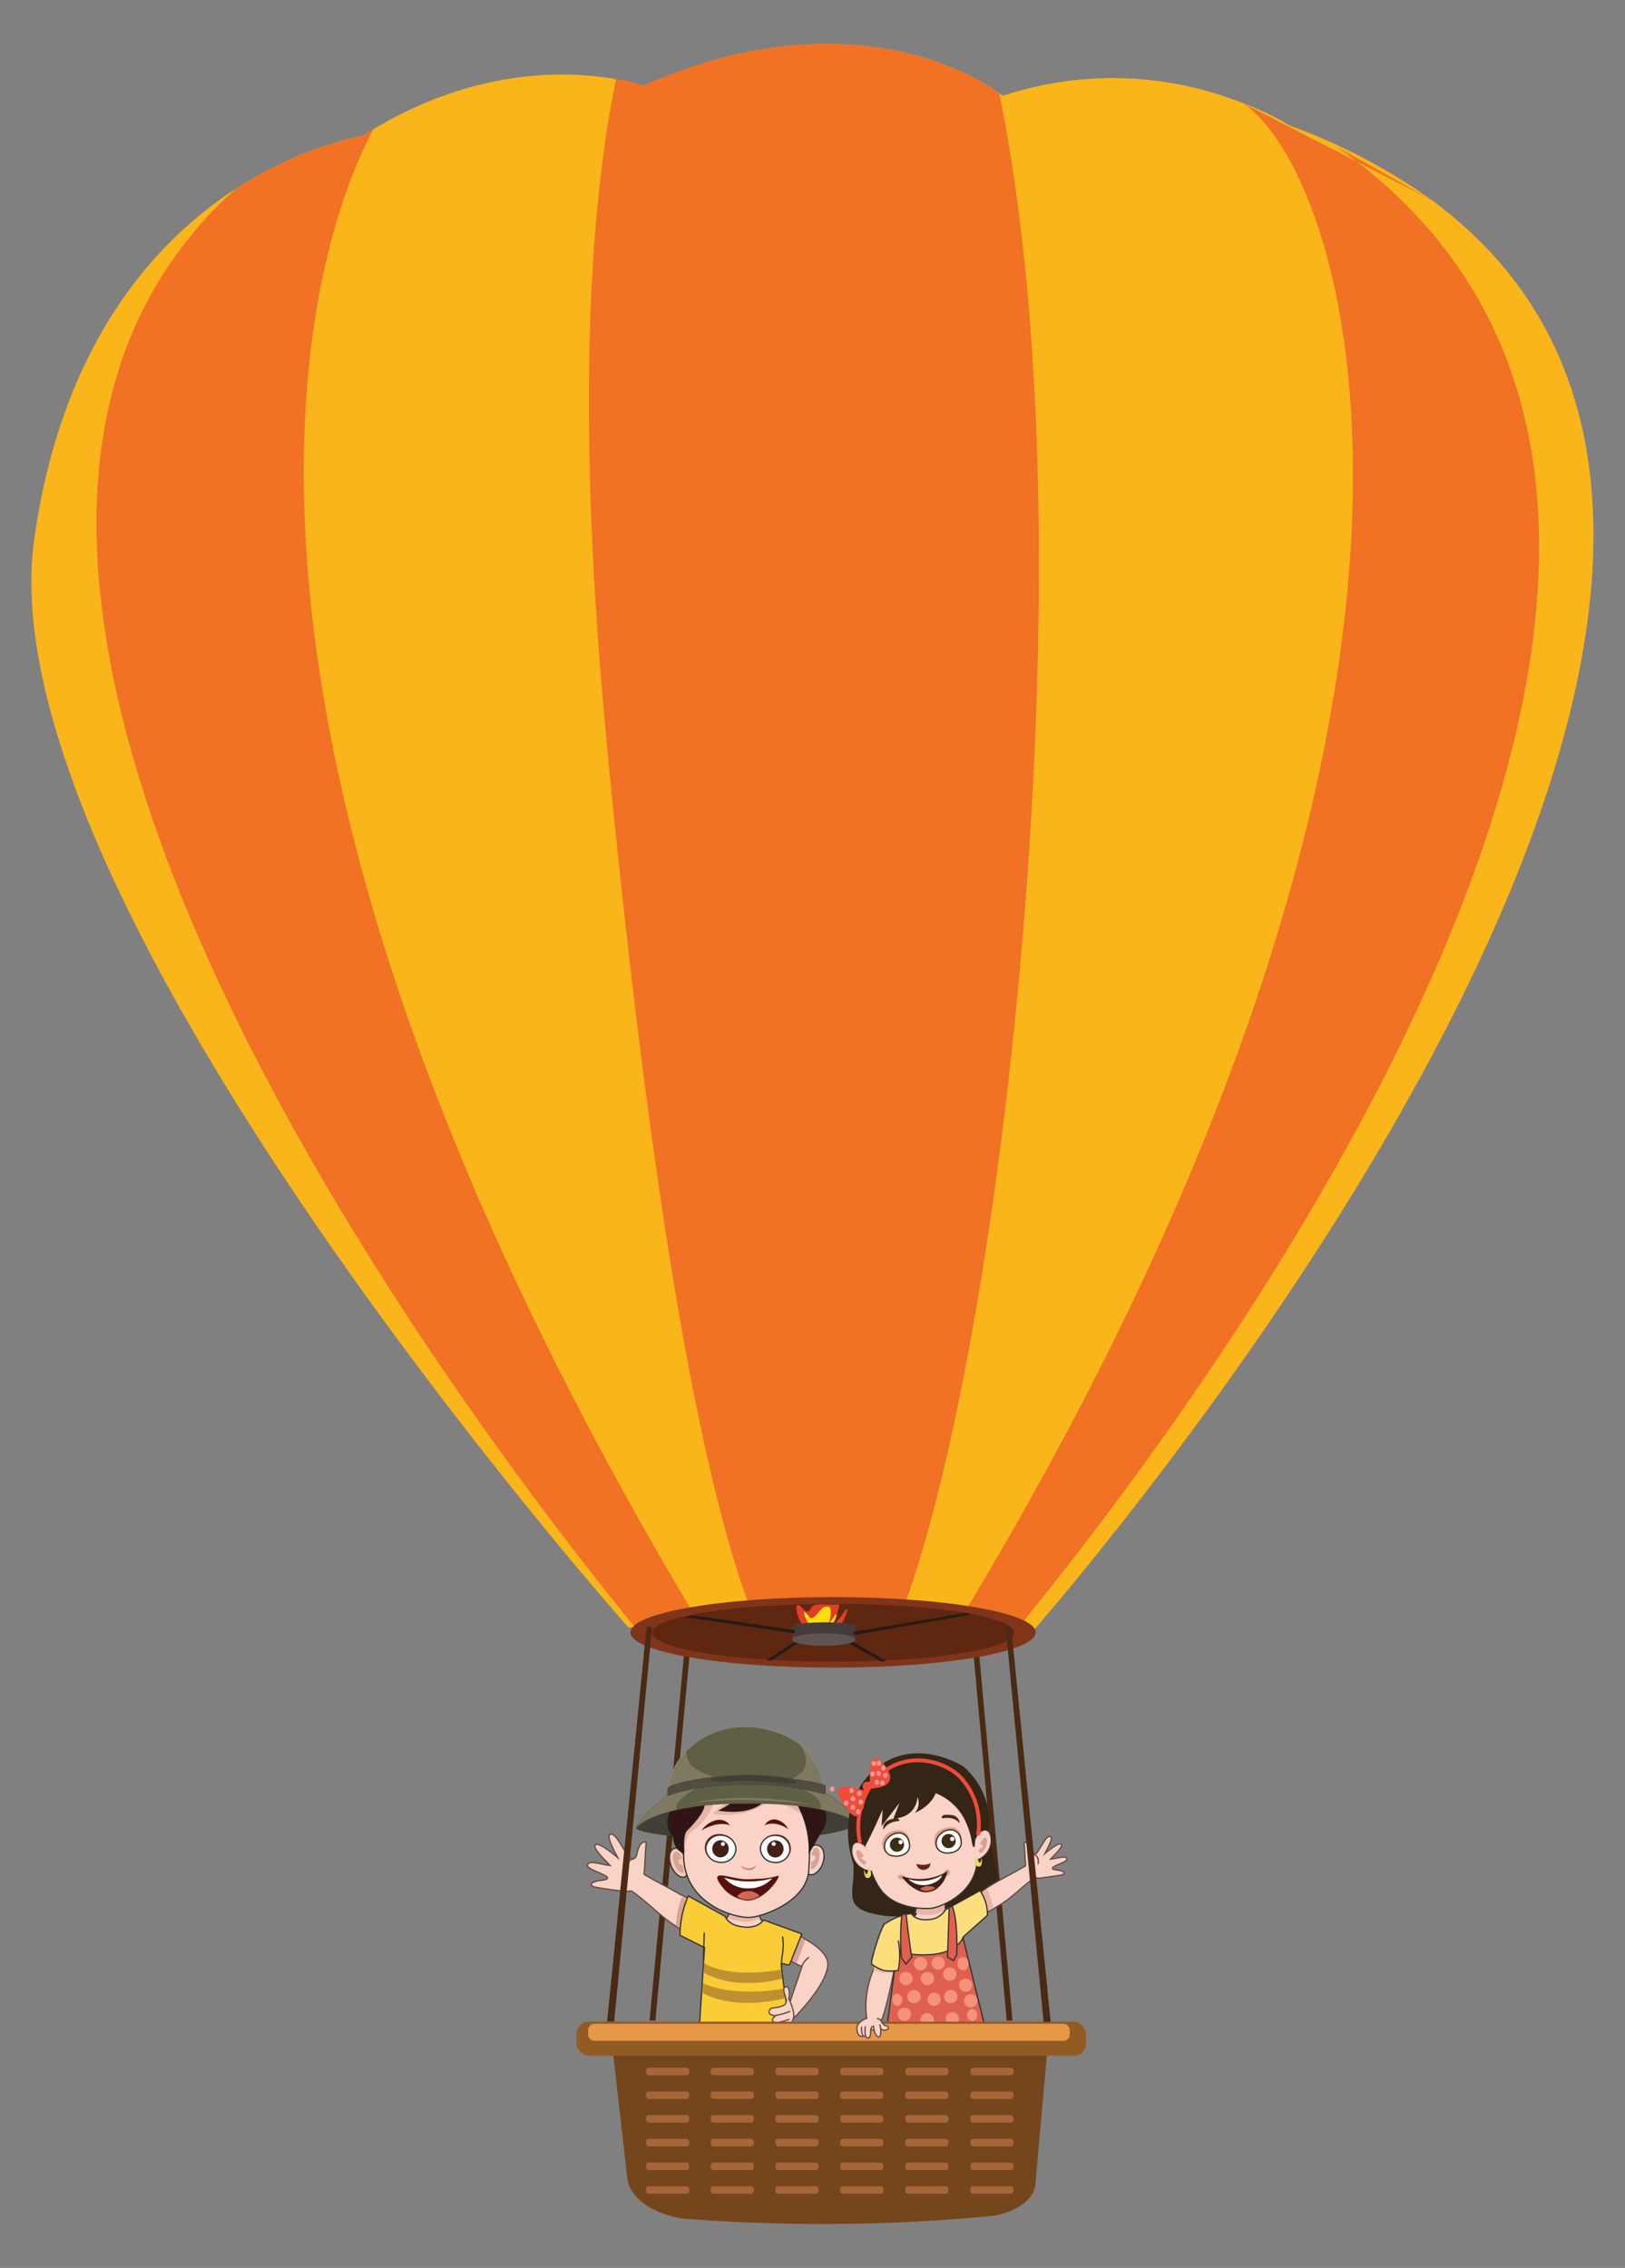 <svg xmlns="http://www.w3.org/2000/svg" viewBox="0 0 320.01 446.59"><rect x="0" y="0" width="320.01" height="446.59" fill="#808080" stroke="none"/><defs><style>.cls-1{isolation:isolate;}.cls-2{fill:#4a2a15;}.cls-3{fill:#342516;}.cls-25,.cls-4,.cls-45,.cls-7{fill:#fad2c6;}.cls-31,.cls-4{stroke:#5f4a43;}.cls-10,.cls-16,.cls-23,.cls-25,.cls-26,.cls-27,.cls-30,.cls-31,.cls-4,.cls-42,.cls-49,.cls-7,.cls-8{stroke-miterlimit:10;}.cls-10,.cls-16,.cls-23,.cls-26,.cls-27,.cls-30,.cls-31,.cls-4,.cls-42,.cls-7,.cls-8{stroke-width:0.25px;}.cls-5{fill:#e7b4a7;}.cls-6{fill:#d6a398;}.cls-10,.cls-23,.cls-25,.cls-26,.cls-27,.cls-30,.cls-7,.cls-8{stroke:#323232;}.cls-8{fill:#fac7b3;}.cls-9{fill:#424036;}.cls-10{fill:#f6fbfd;}.cls-11{fill:#602220;}.cls-12{fill:#451f16;}.cls-13,.cls-42{fill:#fff;}.cls-14{fill:#561211;}.cls-15{fill:#d26653;}.cls-16{fill:#311415;stroke:#211e1f;}.cls-17{fill:#90856e;}.cls-18{fill:#605e44;}.cls-19,.cls-22{fill:#9e9580;opacity:0.5;}.cls-19,.cls-21{mix-blend-mode:multiply;}.cls-20,.cls-21{fill:#676254;}.cls-21{opacity:0.4;}.cls-22{mix-blend-mode:screen;}.cls-23{fill:#facc35;}.cls-24{fill:#be9030;}.cls-25,.cls-49{stroke-width:0.75px;}.cls-26{fill:#fcde7d;}.cls-27{fill:#e0604f;}.cls-28{fill:#f5927d;}.cls-29{fill:#c28974;}.cls-30,.cls-31,.cls-49{fill:none;}.cls-32{fill:#fab51b;}.cls-33{fill:#f17125;}.cls-34{fill:#80351b;}.cls-35{fill:#75451c;}.cls-36{fill:#a66638;}.cls-37{fill:#925b24;}.cls-38{fill:#e69847;}.cls-39{fill:#5f2710;}.cls-40{fill:#3d2d16;}.cls-41{fill:#dc9e8f;}.cls-42{stroke:#3d2d16;}.cls-43{fill:#fff7f4;}.cls-44{fill:#411e16;}.cls-46{fill:#632323;}.cls-47{fill:#323232;}.cls-48{fill:#e8d860;}.cls-49{stroke:#ef4b3b;}.cls-50{fill:#ef4b3b;}.cls-51{fill:#f49990;}.cls-52{fill:#e13e26;}.cls-53{fill:#fddf0e;}.cls-54{fill:#281b17;}.cls-55{fill:#473a3a;}.cls-56{fill:#5e5454;}</style></defs><g class="cls-1"><g id="Layer_1" data-name="Layer 1"><polygon class="cls-2" points="191.73 325.87 198.25 397.89 199.39 397.88 192.84 325.87 191.73 325.87"/><polygon class="cls-2" points="135.81 325.8 129.06 397.89 127.92 397.88 134.7 325.8 135.81 325.8"/><path class="cls-3" d="M169.67,354.82c-.1.41-3.83,4.46-2.06,10.18s-2.32,9.84,3.4,11.59a19.46,19.46,0,0,0,10.81.05h2.6s8.42-.12,11-3.72-.41-6.15-.72-13.53-15.85-17.69-25.88-4.81Z"/><path class="cls-4" d="M176.41,385.81l-.06.43c-.09.63-.22,1.39-.38,2.21-.7,3.66-1.9,8.62-2.41,9.34-.66.92-2.76.42-2.76.42A17.9,17.9,0,0,1,172,387.92a6.89,6.89,0,0,0,.38-2.36c.09-.54.15-.85.15-.85S176.82,382.61,176.41,385.81Z"/><path class="cls-5" d="M176.35,386.24c-.09.63-.35,1.39-.5,2.22h0a13,13,0,0,1-1.65,0,12.49,12.49,0,0,1-2.17-.45c.14-1,.17-1.86.27-2.42a10,10,0,0,1,1.64,0,5.24,5.24,0,0,1,1.58.27A3.6,3.6,0,0,1,176.35,386.24Z"/><path class="cls-4" d="M156.09,397.64l-.63-3.13,2.47-7.24-1.11-.55-2.93-1.44,1.75-4.67a9.2,9.2,0,0,1,3,1.29c2.24,1.29,4.45,3,4.38,5C162.84,391,156.09,397.64,156.09,397.64Z"/><path class="cls-6" d="M158.55,382a31.22,31.22,0,0,1-1.73,4.58l-2.93-1.45,1.75-4.66A13,13,0,0,1,158.55,382Z"/><path class="cls-7" d="M150.8,379.06s-1.3,1.27-1.5,1.14-7.22-1.22-6.3-2.29l.22-.29a1.94,1.94,0,0,0,.24-1.85s6.63-1.27,6.16,0a2.4,2.4,0,0,0,.08,1.92,2,2,0,0,0,.17.3Z"/><path class="cls-5" d="M149.61,377.72a5.43,5.43,0,0,1-2.93.65,8.57,8.57,0,0,1-3.37-.75,1.92,1.92,0,0,0,.25-1.85s6.43-1.23,5.95,0A2.42,2.42,0,0,0,149.61,377.72Z"/><path class="cls-8" d="M132.09,367.23c.57,1.65,1.84,2.62,2.65,2.41s.75-1.6.34-3.19-1.38-2.72-2.19-2.5C131.79,364.25,131.57,365.68,132.09,367.23Z"/><path class="cls-9" d="M145.33,351.18a37.11,37.11,0,0,0-9.67,1.11,9.38,9.38,0,0,0-2.48,1.16c-1.68,1-7.47,5.22-7.92,6.59,0,.07,0-.06,0,0,.54.86,7.78,1.76,15.12,2.24,2.59.17,5.71-1.13,8.77-.9,2.09.16,4.09.26,5.92.31,8.64.2,13.84-2.15,13.94-2.58.15-.66-4.8-2.78-8-4.8s-8.34-2.61-14.06-3.05C146.4,351.22,145.87,351.19,145.33,351.18Z"/><path class="cls-7" d="M162.14,366.54c-.41,1.69-1.69,2.77-2.6,2.62s-1-1.54-.77-3.17,1.19-2.82,2.1-2.67C162.11,363.54,162.53,365,162.14,366.54Z"/><path class="cls-7" d="M159.27,368.27c-.37,6.23-9.22,9.24-11.69,9.3-3.6.08-13.36-3.15-12.94-12.88,0-.1,0-.21,0-.31h0c.13-4.63-1.56-8.85-1.11-10.64,1.54-6.21,2.66-3.79,10-4.49,6.87-.65,9.8-.67,14,2.86.37.31,1.61.67,1.63,1.78,0,1.9.08,3.33.12,4.47A73.15,73.15,0,0,1,159.27,368.27Z"/><path class="cls-5" d="M159.32,358.36a16,16,0,0,0-7.79-3.65,14.76,14.76,0,0,1-11.31,2.42,18.45,18.45,0,0,0,3-2.55,5.74,5.74,0,0,1-2.69.68,13.71,13.71,0,0,1-3.38,4.72,6.44,6.44,0,0,0-1.5,1.3,4.05,4.05,0,0,0-.46,1c-.14.42-.26.83-.36,1.26-.06.25-.08.56-.14.85.13-4.63-1.56-8.85-1.11-10.64,1.54-6.21,2.66-3.79,10-4.49,6.87-.65,9.8-.67,14,2.86.37.31,1.61.67,1.63,1.78C159.23,355.79,159.28,357.22,159.32,358.36Z"/><path class="cls-10" d="M139,364a2.87,2.87,0,0,0,2.93,2.72,2.77,2.77,0,0,0,3-2.61,2.87,2.87,0,0,0-2.94-2.72A2.76,2.76,0,0,0,139,364Z"/><path class="cls-11" d="M140.21,366.22a2.71,2.71,0,0,1-1.14-2.21,2.64,2.64,0,0,1,2.78-2.56,3.35,3.35,0,0,1,2.63,1.36,3.24,3.24,0,0,0-3.27-1.63,2.66,2.66,0,0,0-2.39,2.33A2.76,2.76,0,0,0,140.21,366.22Z"/><path class="cls-12" d="M140.33,363.6a1.7,1.7,0,0,0,1.11,2.09,1.64,1.64,0,0,0,2-1.17,1.67,1.67,0,0,0-1.11-2.08A1.62,1.62,0,0,0,140.33,363.6Z"/><path class="cls-13" d="M142,363a.41.41,0,0,0,.28.51.42.42,0,0,0,.23-.8A.41.41,0,0,0,142,363Z"/><path class="cls-14" d="M142.75,372.19a7.53,7.53,0,0,0,4.37,2.08c3.68,0,6.84-5.06,6.11-4.91a15,15,0,0,1-4.12.61,23.52,23.52,0,0,1-2.39.08C143.47,369.91,138.81,367.51,142.75,372.19Z"/><path class="cls-15" d="M147.16,374.08a3.77,3.77,0,0,1-2-.62,2.46,2.46,0,0,1,1.58-1,3.07,3.07,0,0,1,2.84.83A3.77,3.77,0,0,1,147.16,374.08Z"/><path class="cls-13" d="M142.6,369.72a16.38,16.38,0,0,0,9.5.13,6.2,6.2,0,0,1-4.68,2A6,6,0,0,1,142.6,369.72Z"/><path class="cls-14" d="M143.79,359.46l-.28-.3a2.48,2.48,0,0,0-2.25-.78,4.76,4.76,0,0,0-3,1.93c-.1.15-.18.21,0,.1C139.29,359.67,142,358.68,143.79,359.46Z"/><path class="cls-14" d="M150.52,359.46l.25-.31a2.11,2.11,0,0,1,1.93-.87,3.51,3.51,0,0,1,2.45,1.77c.08.15.14.2,0,.1C154.31,359.47,152.1,358.61,150.52,359.46Z"/><path class="cls-16" d="M152.35,350.85s-.29,7-10.53,5.63c0,0,10.51-5.52-.4-5,0,0,2.49,3.06-4.71,2.7,0,0,5.19-.54-1.46,6.21,0,0-.87.46-.61,4.25,0,.25-1.88-.31-2-3,0,0-2.59-2.48.13-6.05,0,0-2.57-5.25,2-6,0,0,.37-4,4.3-4.23,0,0,4-5.77,8.86-1.48,0,0,3.94-3.18,7.45,1.7,0,0,4.54.18,4,3.9,0,0,4.5,2.33,1.85,5.5,0,0,3,2.48.26,6l-2.1,3.7v-.43a19.47,19.47,0,0,0-2.05-8.47l-.13-.26S157,352.91,152.35,350.85Z"/><path class="cls-17" d="M162.28,353c-3.74-2.07-9.17-2.42-15.75-2.6a40.63,40.63,0,0,0-12.42,1.77,10.86,10.86,0,0,0-2.7,1.44c-1.73,1.18-5.72,4.81-6.15,6.41.43-1.05,5.72-5.31,24.14-5,12,.22,17.69,2.45,19.61,4.05C168.57,358,165.66,354.89,162.28,353Z"/><path class="cls-18" d="M169,359.18a0,0,0,0,1-.05,0c-1.07-.88-5.62-3.78-19.57-4-1.62,0-3.21,0-4.71,0-14.57.4-19,4-19.37,4.92a.08.08,0,0,1-.09,0,.1.1,0,0,1,0-.1c.47-1.69,4.58-5.36,6.19-6.45a10.52,10.52,0,0,1,2.72-1.45,41.39,41.39,0,0,1,10.67-1.78h1.77c6.38.17,12,.49,15.79,2.61,3.37,1.87,6.3,4.92,6.76,6.13a.1.1,0,0,1,0,.09Z"/><path class="cls-19" d="M133.41,355.1a11.88,11.88,0,0,1,4.85-3.47,21.82,21.82,0,0,1,2.16-.83,39.34,39.34,0,0,0-6.31,1.39,10.86,10.86,0,0,0-2.7,1.44c-1.73,1.18-5.72,4.81-6.15,6.41.26-.63,2.31-2.45,8-3.71A1.34,1.34,0,0,1,133.41,355.1Z"/><path class="cls-19" d="M155.47,351.24a26,26,0,0,1,4.14,1.87c1,.57,2.18,1.5,2,2.9a1,1,0,0,1,0,.24c4,.84,6.31,1.95,7.4,2.86-.44-1.16-3.35-4.22-6.73-6.09a22.11,22.11,0,0,0-8.47-2.21A13.48,13.48,0,0,1,155.47,351.24Z"/><path class="cls-17" d="M131.73,352.74s-.58-6.07,6.51-10.42c7.69-4.69,16.26-1.13,18.78.75a14.23,14.23,0,0,1,5.26,9.27s-10-1.83-14.67-1.79S134.5,351.32,131.73,352.74Z"/><path class="cls-18" d="M146.52,350.49l1.09,0c4.41,0,13.55,1.58,14.59,1.77a14.15,14.15,0,0,0-5.22-9.11,19.08,19.08,0,0,0-10.8-3.05,15.85,15.85,0,0,0-7.9,2.31c-6.45,3.94-6.51,9.38-6.49,10.23C134.58,351.27,142.1,350.61,146.52,350.49Z"/><path class="cls-19" d="M158.14,348.66a5.74,5.74,0,0,1-3.77,2c-.47.09-.94.17-1.41.23,4.51.52,9.32,1.41,9.32,1.41a14.36,14.36,0,0,0-4.7-8.82C158.61,345,159.26,347.05,158.14,348.66Z"/><path class="cls-19" d="M141.81,350.12a12.08,12.08,0,0,1-5.06-2,3.68,3.68,0,0,1-1.57-3.38,10.82,10.82,0,0,0-3.45,8c2.27-1.16,8.32-1.86,13-2.1C143.76,350.5,142.78,350.33,141.81,350.12Z"/><path class="cls-20" d="M147.55,349.6c3.8-.05,13.88,1.38,14.88,2.09a6.38,6.38,0,0,1,0,1.5c-.12.24-4.84-1.71-13.94-1.81-12-.12-16.58,2.15-16.89,2.21s-.13-1.38,0-1.6S136.52,349.77,147.55,349.6Z"/><path class="cls-9" d="M162.41,353.29a6.72,6.72,0,0,1-1-.21,52.57,52.57,0,0,0-12.89-1.62c-1.1,0-2.18,0-3.22,0-3.87.1-9.35.55-13.42,2.09l-.24.09h0a.18.18,0,0,1-.16-.11,2.94,2.94,0,0,1,.14-1.61c.14-.21,4.78-2.25,16-2.42,3.72-.06,13.9,1.37,14.92,2.09l0,0v0a5.57,5.57,0,0,1,0,1.54A.12.12,0,0,1,162.41,353.29Z"/><path class="cls-21" d="M162.43,351.69c-.56-.4-4.05-1-7.65-1.5a3.44,3.44,0,0,0,.38.11c3.48.88,1,1.15-1.72.82a52.91,52.91,0,0,0-9.63-.33c-4.13.2-5.41-.61-2.09-.86a5.86,5.86,0,0,0,.66-.09c-7.35.58-10.6,2-10.72,2.15s-.33,1.66,0,1.6,4.91-2.33,16.89-2.21c9.1.1,13.82,2.05,13.94,1.81A6.38,6.38,0,0,0,162.43,351.69Z"/><path class="cls-22" d="M135.18,355.35s7.57-2,24.81,0C160,355.33,146.45,352.34,135.18,355.35Z"/><path class="cls-10" d="M155.58,364.44a2.84,2.84,0,0,1-3.26,2.28,2.75,2.75,0,0,1-2.55-3,2.86,2.86,0,0,1,3.27-2.29A2.76,2.76,0,0,1,155.58,364.44Z"/><path class="cls-11" d="M154,366.45a2.72,2.72,0,0,0,1.44-2,2.64,2.64,0,0,0-2.38-2.91,3.29,3.29,0,0,0-2.79,1,3.23,3.23,0,0,1,3.45-1.17,2.64,2.64,0,0,1,2,2.64A2.75,2.75,0,0,1,154,366.45Z"/><path class="cls-12" d="M154.29,363.84a1.68,1.68,0,0,1-1.38,1.91,1.62,1.62,0,0,1-1.83-1.43,1.68,1.68,0,0,1,1.38-1.91A1.63,1.63,0,0,1,154.29,363.84Z"/><path class="cls-13" d="M152.76,363.06a.4.4,0,1,1-.46-.36A.41.41,0,0,1,152.76,363.06Z"/><path class="cls-4" d="M140.33,377.84l-2.42,3.56a16.09,16.09,0,0,1-4.65-2c-3.22-2-5.74-4.9-9-7.1-.51-.34-1-.67-1.57-1s2-3.47,2.43-3.21c.57.36,1.14.7,1.71,1,2.48,1.45,5,2.72,7.14,3.95a24.93,24.93,0,0,1,5.74,4l.06.06C140,377.38,140.15,377.61,140.33,377.84Z"/><path class="cls-4" d="M126.8,369.12c.16-.78.21-3.24.44-6.18,0-.46-.95-.13-1.24.44-.62,1.22-.43,1.69-.8,2.29s-.89.39-1.39,0c-1.82-2.79-2.57-4.59-3.57-4.48-.81.22.19,2.31,1.42,4.62-2.18-1.82-4.08-3.1-4.46-2.47s1.39,2.37,2.94,4c-2.15-.26-4.31-1.14-4.44,0-.1.83,4.33,1.89,3.9,2.56-.15.23-.58.29-1.25.39a3.94,3.94,0,0,0-1.78.52c-.34.33,0,.68.69.81,1.12.21,3.66.61,4.94.71a3.88,3.88,0,0,0,2,0"/><path class="cls-4" d="M124.85,366c-.12,0-1.83.35-1.32,2.67"/><path class="cls-6" d="M140.33,378.29l-2.42,3.56c-1.76-.46-3.38-1.78-4.76-2.65a15.12,15.12,0,0,1,1.16-5.63,22.25,22.25,0,0,1,5.37,4,.92.92,0,0,1-.32.18l.38-.12C140,377.82,140.15,378.05,140.33,378.29Z"/><path class="cls-23" d="M135.54,373.34h0a19.31,19.31,0,0,0-1.63,7.75h0l4.83,2.42-1,15.45a13.31,13.31,0,0,0,10.41,2.36c6.07-1.2,7.36-2.36,7.36-2.36s-1.55-10.21-1.65-12.06c0-.69,1.6.55,1.75-.32l2.29-5.76-7.4-2.7a.2.2,0,0,0-.24.08c-.29.39-1.34,1.53-3.88,1.25-3.07-.33-3.54-2.07-3.54-2.07Z"/><path class="cls-24" d="M138.67,386.57s4.14,3.12,15.14,1.3l.22,1.74s-8.7,2.63-15.5-1.17Z"/><path class="cls-24" d="M138.4,390.48s5.07,2.93,16.07,1.11l.26,1.86s-9.66,2.74-16.46-1.06Z"/><path class="cls-4" d="M154.72,392.78c0-.31,1.29,1.7,1.58,3.67a2.6,2.6,0,0,1-3.13,2.9c-1.49-.24-.27-1,0-1.07,0,0,0,0,0,0-.29,0-2-.11-.4-1.36,0,0,0,0,0,0-.36,0-2-.23-1-1.38a1,1,0,0,1,.41-.14C155.64,395,154.74,394.16,154.72,392.78Z"/><path class="cls-25" d="M180.62,379.06c-.19.13-1.44-1.09-1.44-1.09l.89-1a2.81,2.81,0,0,0,.16-.27,2.37,2.37,0,0,0,.08-1.87c-.45-1.22,5.93,0,5.93,0a1.73,1.73,0,0,0,0,1.29,2.37,2.37,0,0,0,.46.77C187.56,377.89,180.81,378.94,180.62,379.06Z"/><path class="cls-5" d="M186.12,376c-.13,0-.08.11-.18.19a6.35,6.35,0,0,1-4,.87,5.09,5.09,0,0,1-1.65-.39,2.37,2.37,0,0,0,.08-1.87c-.46-1.22,5.8-.13,5.8-.13A1.74,1.74,0,0,0,186.12,376Z"/><path class="cls-4" d="M205,369c-3.24,1.79-5.34,4.58-8.41,6.28a17.14,17.14,0,0,1-3.25,1.76l-1.23-3.26a10.12,10.12,0,0,1,2.47-2.17c2.32-1.54,5.54-3,8.64-4.95C203.54,366.47,205.33,368.83,205,369Z"/><path class="cls-4" d="M202,367.41c-.12-.56-.15-2.36-.32-4.5,0-.34.69-.1.9.32.45.89.32,1.23.59,1.67s.64.28,1,0c1.33-2,1.87-3.35,2.6-3.27s-.13,1.69-1,3.37c1.59-1.33,3-2.26,3.25-1.8s-1,1.72-2.14,2.9c1.57-.19,3.14-.83,3.24,0,.07.6-3.17,1.38-2.85,1.86.11.17.42.21.91.29a2.94,2.94,0,0,1,1.3.38c.25.24,0,.49-.5.59-.82.15-2.67.44-3.6.52a2.75,2.75,0,0,1-1.48,0"/><path class="cls-4" d="M203.42,365.13c.09,0,1.34.25,1,1.95"/><path class="cls-5" d="M195.64,375.65a6.13,6.13,0,0,1-1.94,1l-1.77-2.6a10,10,0,0,1,2.48-2.16A35.2,35.2,0,0,1,195.64,375.65Z"/><path class="cls-26" d="M193,372.29h0a8.29,8.29,0,0,1,1.45,4.38l0,.49-4.8,4.29,1.24,14.47a8.13,8.13,0,0,1-7.29,4.12,11.8,11.8,0,0,1-8.49-3.13s1.26-11,1.35-12.56v-.08a5,5,0,0,0-2.44-4.5h0c-.41-.24-.09-.83.36-1l.24-.16a11.43,11.43,0,0,1,4.84-1.8h0s.77,1.47,3.39,1.19a4,4,0,0,0,3.34-1.95Z"/><path class="cls-27" d="M176.65,384.26c-.09.17,10.27,2.56,13-2.66l4.13,16.76s-9.33,7.61-19-.09Z"/><path class="cls-27" d="M178.42,376.85s.76,6.55,1.14,8.52l-1.14,1.42-.91-1.29a47.29,47.29,0,0,1,.09-8.43Z"/><path class="cls-27" d="M186.92,375.65s-.21,6.78-.33,9.73l1.17.7.64-1.14s.36-6.3-.87-9.63Z"/><path class="cls-26" d="M174.4,378.76c-.63-.31-3.15,7.88-2.73,8A7.23,7.23,0,0,0,174,388a8.08,8.08,0,0,0,2.88,0,14.83,14.83,0,0,0,0-5.88"/><circle class="cls-28" cx="187.23" cy="393.16" r="1.31"/><circle class="cls-28" cx="187.04" cy="388.73" r="1.31"/><circle class="cls-28" cx="190.16" cy="390.92" r="1.31"/><circle class="cls-28" cx="178.42" cy="389.61" r="1.31"/><circle class="cls-28" cx="187.54" cy="397.52" r="1.31"/><circle class="cls-28" cx="182.6" cy="397.74" r="1.31"/><circle class="cls-28" cx="178.1" cy="396.65" r="1.31"/><circle class="cls-28" cx="191.16" cy="393.99" r="1.31"/><circle class="cls-28" cx="180" cy="393.16" r="1.31"/><circle class="cls-28" cx="183.94" cy="393.68" r="1.31"/><circle class="cls-28" cx="182.63" cy="389.61" r="1.31"/><circle class="cls-28" cx="184.77" cy="386.56" r="1.31"/><circle class="cls-28" cx="181.29" cy="386.68" r="1.31"/><ellipse class="cls-28" cx="189.65" cy="386.68" rx="1.1" ry="1.31"/><ellipse class="cls-28" cx="176.69" cy="393.8" rx="1" ry="1.19"/><ellipse class="cls-28" cx="191.46" cy="396.78" rx="1" ry="1.19"/><path class="cls-4" d="M155.29,393.68a3.61,3.61,0,0,0,0-2.13c-.17-.46-1.25-.55-.86.83a17.83,17.83,0,0,1,.48,1.75"/><path class="cls-29" d="M145.92,367.31s.17.87,1.47.9a1.42,1.42,0,0,0,1.55-.9A2.25,2.25,0,0,1,145.92,367.31Z"/><path class="cls-30" d="M138.69,380.57l-.17,5.33"/><path class="cls-30" d="M153.91,387.12a13,13,0,0,1,.1-1.87,11.28,11.28,0,0,0,.09-3.93"/><path class="cls-31" d="M157.82,387.42a3.83,3.83,0,0,1,1.51-2"/><path class="cls-6" d="M160.21,364.12a.64.64,0,0,1,.76-.23.81.81,0,0,1,.35.52,3.7,3.7,0,0,1-.07,1.81,2.62,2.62,0,0,1-1.13,1.83.32.32,0,0,1-.19.05c-.15,0-.18-.23-.18-.38v-.62a.74.74,0,0,1,.08-.39.92.92,0,0,1,.29-.26,1,1,0,0,0,.44-.53.48.48,0,0,0-.18-.48c-.14-.1-.41,0-.51-.1S160.07,364.3,160.21,364.12Z"/><path class="cls-32" d="M201.21,323.73l-3.22-.14-11.47-.48-11-.47-25.81-1.09-11.12-.47-13.48-.57-1.37-.06S-3.34,177.53,6.76,106.07C12.21,67.54,30.59,47.5,46.37,37.2l.05,0c13.48-8.76,25-10.43,25-10.43A79,79,0,0,1,83.18,20.5h0c16.62-7.15,30.81-6.22,38.16-4.9a35.44,35.44,0,0,1,5.36,1.3C167-.93,192.39,15.18,196.78,18.35c.46.33.69.52.69.52a68.91,68.91,0,0,1,44.95.57,60.54,60.54,0,0,1,11.65,5.33A114.85,114.85,0,0,1,282,39.44h0s0,0,0,0C386.11,116.24,201.21,323.73,201.21,323.73Z"/><path class="cls-33" d="M204.58,111.31c0,82.6-13.73,176.3-29.08,211.33l-25.81-1.09c-12.59-28.93-22.49-95.72-30-173-6.06-62.64-4.15-104.78,1.64-133a35.44,35.44,0,0,1,5.36,1.3C167-.93,192.39,15.18,196.78,18.35,201.56,41.78,204.58,72.6,204.58,111.31Z"/><path class="cls-33" d="M198,323.59l-11.47-.48c112.34-183.06,80-287.85,58.29-302.79L282,39.44h0s-18.89-10.64-18.88-10.62C371.36,104.75,228.88,286.27,198,323.59Z"/><path class="cls-33" d="M138.57,321.08l-13.48-.57C89.88,277.31-35.79,111.37,46.37,37.2l.05,0c13.48-8.76,25-10.43,25-10.43,4-2.57-1.66.29,2.14-1.33C60.18,50.09,31.56,143.61,138.57,321.08Z"/><ellipse class="cls-34" cx="164.05" cy="321.44" rx="39.9" ry="6.95"/><path class="cls-31" d="M153.13,398.26a15.23,15.23,0,0,0,2.35-.62"/><path class="cls-35" d="M195.81,436.31h0a352.37,352.37,0,0,1-61.37.56h0c-6.12-1-10.48-4.17-10.9-7.89l-2.92-25.62h85.66l-2.39,26.82C203.64,433,200.42,435.45,195.81,436.31Z"/><rect class="cls-36" x="127.23" y="407.17" width="8.49" height="1.49" rx="0.54"/><rect class="cls-36" x="127.23" y="411.84" width="8.49" height="1.49" rx="0.54"/><rect class="cls-36" x="127.23" y="416.5" width="8.49" height="1.49" rx="0.54"/><rect class="cls-36" x="127.23" y="421.17" width="8.49" height="1.49" rx="0.54"/><rect class="cls-36" x="127.23" y="425.83" width="8.49" height="1.49" rx="0.54"/><rect class="cls-36" x="127.23" y="430.5" width="8.49" height="1.49" rx="0.54"/><rect class="cls-36" x="139.97" y="407.17" width="8.49" height="1.49" rx="0.54"/><rect class="cls-36" x="139.97" y="411.84" width="8.49" height="1.49" rx="0.54"/><rect class="cls-36" x="139.97" y="416.5" width="8.49" height="1.49" rx="0.54"/><rect class="cls-36" x="139.97" y="421.17" width="8.49" height="1.49" rx="0.54"/><rect class="cls-36" x="139.97" y="425.83" width="8.49" height="1.49" rx="0.54"/><rect class="cls-36" x="139.97" y="430.5" width="8.49" height="1.49" rx="0.54"/><rect class="cls-36" x="152.71" y="407.17" width="8.49" height="1.49" rx="0.54"/><rect class="cls-36" x="152.71" y="411.84" width="8.49" height="1.49" rx="0.54"/><rect class="cls-36" x="152.71" y="416.5" width="8.49" height="1.49" rx="0.54"/><rect class="cls-36" x="152.71" y="421.17" width="8.49" height="1.49" rx="0.54"/><rect class="cls-36" x="152.71" y="425.83" width="8.49" height="1.49" rx="0.54"/><rect class="cls-36" x="152.71" y="430.5" width="8.49" height="1.49" rx="0.54"/><rect class="cls-36" x="165.46" y="407.17" width="8.49" height="1.49" rx="0.54"/><rect class="cls-36" x="165.46" y="411.84" width="8.49" height="1.49" rx="0.54"/><rect class="cls-36" x="165.46" y="416.5" width="8.49" height="1.49" rx="0.54"/><rect class="cls-36" x="165.46" y="421.17" width="8.49" height="1.49" rx="0.54"/><rect class="cls-36" x="165.46" y="425.83" width="8.49" height="1.49" rx="0.54"/><rect class="cls-36" x="165.46" y="430.5" width="8.49" height="1.49" rx="0.54"/><rect class="cls-36" x="178.28" y="407.17" width="8.49" height="1.49" rx="0.54"/><rect class="cls-36" x="178.28" y="411.84" width="8.49" height="1.49" rx="0.54"/><rect class="cls-36" x="178.28" y="416.5" width="8.49" height="1.49" rx="0.54"/><rect class="cls-36" x="178.28" y="421.17" width="8.49" height="1.49" rx="0.54"/><rect class="cls-36" x="178.28" y="425.83" width="8.49" height="1.49" rx="0.54"/><rect class="cls-36" x="178.28" y="430.5" width="8.49" height="1.49" rx="0.54"/><rect class="cls-36" x="191.1" y="407.17" width="8.49" height="1.49" rx="0.54"/><rect class="cls-36" x="191.1" y="411.84" width="8.49" height="1.49" rx="0.54"/><rect class="cls-36" x="191.1" y="416.5" width="8.49" height="1.49" rx="0.54"/><rect class="cls-36" x="191.1" y="421.17" width="8.49" height="1.49" rx="0.54"/><rect class="cls-36" x="191.1" y="425.83" width="8.49" height="1.49" rx="0.54"/><rect class="cls-36" x="191.1" y="430.5" width="8.49" height="1.49" rx="0.54"/><rect class="cls-37" x="113.51" y="398.1" width="100.37" height="6.7" rx="2.43"/><rect class="cls-38" x="115.82" y="398.52" width="94.83" height="3.35" rx="1.21"/><path class="cls-39" d="M199.76,321.52c0,3.15-16,5.7-35.66,5.7s-35.67-2.55-35.67-5.7c0-2.81,12.77-5.15,29.54-5.61q3-.09,6.13-.09l2.48,0C185.12,316,199.76,318.51,199.76,321.52Z"/><path class="cls-31" d="M152.72,396.85a10.12,10.12,0,0,0,2.9-.82"/><path class="cls-6" d="M133.73,364.83a.73.73,0,0,0-.85-.13.77.77,0,0,0-.3.56,3.5,3.5,0,0,0,.28,1.83,2.62,2.62,0,0,0,1.42,1.72.26.26,0,0,0,.21,0c.16,0,.17-.24.15-.4l-.07-.63a.79.79,0,0,0-.13-.39,1,1,0,0,0-.35-.22,1,1,0,0,1-.52-.49.47.47,0,0,1,.13-.51c.14-.11.44,0,.54-.15S133.91,365,133.73,364.83Z"/><path class="cls-7" d="M191.91,355.62c.29,2.34.82,8.58.47,11.41-.78,6.39-7.74,8.67-9.08,8.76-2.16.15-7-.16-9.62-3.36s-3.42-9.25-3.42-9.25-2.39-5.91,1.24-10.89,8.08-5.74,13.14-4.86C190.81,348.51,191.91,355.62,191.91,355.62Z"/><path class="cls-40" d="M177.08,358.6s-2.2,0-3,1.57a.07.07,0,0,1-.14,0,1.76,1.76,0,0,1,1.35-1.85C177.32,357.57,177.08,358.6,177.08,358.6Z"/><path class="cls-40" d="M185.53,358.07s2.16-.53,3.33.82c0,.06.14,0,.13,0a1.77,1.77,0,0,0-1.76-1.48C185,357.12,185.53,358.07,185.53,358.07Z"/><path class="cls-41" d="M173.78,362.6a2.43,2.43,0,0,1,1.09-1.61,4,4,0,0,1,1.81-.56,2.41,2.41,0,0,1,1.22.14,2.11,2.11,0,0,1,.81.68,2.63,2.63,0,0,1,.31,2.55,1.54,1.54,0,0,1-2.09.77,4.62,4.62,0,0,1-.64-.53,1.38,1.38,0,0,0-.7-.4.6.6,0,0,0-.65.38c-.08.23.07.64-.13.81s-.41,0-.55-.12A2.83,2.83,0,0,1,173.78,362.6Z"/><path class="cls-42" d="M179.12,363.28c.09,1.33-1,2.12-2.42,2.22a3,3,0,0,1-1.28-.14,1.81,1.81,0,0,1-1.23-1.7,2.3,2.3,0,0,1,.56-1.59,3,3,0,0,1,2.07-1.12C178.27,360.85,179,362,179.12,363.28Z"/><circle class="cls-40" cx="176.64" cy="363.25" r="1.4"/><circle class="cls-43" cx="177.36" cy="362.75" r="0.43"/><path class="cls-41" d="M184,362a2.45,2.45,0,0,1,1.1-1.61,4,4,0,0,1,1.8-.56,2.31,2.31,0,0,1,1.22.14,2,2,0,0,1,.81.68,2.6,2.6,0,0,1,.32,2.55,1.55,1.55,0,0,1-2.1.77,4.54,4.54,0,0,1-.63-.53,1.41,1.41,0,0,0-.71-.4.6.6,0,0,0-.65.38c-.07.23.07.64-.13.81s-.41,0-.55-.12A2.88,2.88,0,0,1,184,362Z"/><path class="cls-42" d="M189.29,362.66c.1,1.33-1,2.12-2.42,2.22a3,3,0,0,1-1.27-.14,1.82,1.82,0,0,1-1.24-1.7,2.29,2.29,0,0,1,.56-1.59,3,3,0,0,1,2.07-1.12C188.45,360.23,189.2,361.37,189.29,362.66Z"/><circle class="cls-40" cx="186.81" cy="362.53" r="1.4"/><circle class="cls-43" cx="187.53" cy="362.13" r="0.43"/><path class="cls-41" d="M178.33,369.5a2.71,2.71,0,0,1-.49-.22,1.37,1.37,0,0,0-.53-.08c-.23,0-.49.14-.51.35s.15.31.31.4a1.55,1.55,0,0,0,.93.13.48.48,0,0,0,.34-.2c.05-.12-.06-.29-.19-.25Z"/><path class="cls-41" d="M185.88,368.67a1.79,1.79,0,0,1,.31-.37.71.71,0,0,1,.28-.16.5.5,0,0,1,.55.24.6.6,0,0,1,0,.59,1,1,0,0,1-.48.41.8.8,0,0,1-.42.11.37.37,0,0,1-.34-.22.35.35,0,0,1,.13-.37,1.25,1.25,0,0,1,.38-.2Z"/><path class="cls-44" d="M177.75,369.73s-.31-.28.18-.19a10.93,10.93,0,0,0,5.12.29,9.21,9.21,0,0,0,3.37-1.29.08.08,0,0,1,.13.07,5.46,5.46,0,0,1-2.3,3.48,3.79,3.79,0,0,1-3.05.35A7.71,7.71,0,0,1,177.75,369.73Z"/><path class="cls-43" d="M178.84,370a8.3,8.3,0,0,0,6.71-.75s-.35,1.34-2.64,1.84A4.32,4.32,0,0,1,178.84,370Z"/><path class="cls-15" d="M182.74,372.33a2.44,2.44,0,0,1-1.53-.29c.21-.3.45-.38.92-.55a2.92,2.92,0,0,1,2.07.24A2.46,2.46,0,0,1,182.74,372.33Z"/><path class="cls-45" d="M180.46,367.05a1.62,1.62,0,0,0,2.73-.17"/><path class="cls-46" d="M180.46,367.05a5.67,5.67,0,0,0,1.42.16,2.72,2.72,0,0,0,1.31-.33,1.1,1.1,0,0,1-.33.93,1.42,1.42,0,0,1-1,.4A1.38,1.38,0,0,1,180.46,367.05Z"/><path class="cls-3" d="M184.26,353.11s-.68,2.35-4.11,3.88a2.93,2.93,0,0,0,.52-3.15s0,4-4.73,4.28l1.19-3.08-3.51,4.55.2-3.28s-4.37,10.27-5.85,10.49c0,0-3.95-10.83,4-18.08s17.76-.86,17.76-.86a14.84,14.84,0,0,1,4.5,15.5s-2.24.71-2.59.26-.06-1.73-1.52-5A10.87,10.87,0,0,0,184.26,353.11Z"/><path class="cls-45" d="M170.83,364.29s.06,0,0,0a.12.12,0,0,1-.1-.08,3,3,0,0,0-1-1.16,1.52,1.52,0,0,0-1.08-.28,1.25,1.25,0,0,0-.85,1.13,3.81,3.81,0,0,0,.41,2.31,4,4,0,0,0,3.65,2.16"/><path class="cls-47" d="M170.83,364.29s0,0,0,0a.1.1,0,0,1-.09,0,1.19,1.19,0,0,1-.09-.15,3,3,0,0,0-.2-.29,2.84,2.84,0,0,0-.49-.49,1.77,1.77,0,0,0-1.22-.48,1,1,0,0,0-.82.88,3.23,3.23,0,0,0,0,1.35,4.07,4.07,0,0,0,3.91,3.29,3.7,3.7,0,0,1-2.68-.82,4.05,4.05,0,0,1-1.48-2.43,3.54,3.54,0,0,1,0-1.45,1.21,1.21,0,0,1,1-1,1.88,1.88,0,0,1,1.32.58,2.69,2.69,0,0,1,.46.55,1.92,1.92,0,0,1,.18.31.71.71,0,0,0,.08.15.06.06,0,0,0,.07,0S170.85,364.26,170.83,364.29Z"/><path class="cls-41" d="M169.43,364.63a3.27,3.27,0,0,1,.44.47c.11.14.2.33.1.46s-.29.11-.36.23,0,.29.15.35.28.08.42.14a.6.6,0,0,1,.34.47.38.38,0,0,1,0,.21.4.4,0,0,1-.47.16,1.13,1.13,0,0,1-.43-.32,4.1,4.1,0,0,1-.73-1C168.58,365.27,168.4,363.65,169.43,364.63Z"/><path class="cls-48" d="M171.08,367.6s1.06,1.75,0,2.17-.91-1.67-.91-1.67.45,1.7.68.6Z"/><path class="cls-45" d="M192.09,362.09s-.06.05,0,.05.07-.05.09-.09a3,3,0,0,1,.84-1.29,1.45,1.45,0,0,1,1-.43c.53,0,.86.53,1,1a3.79,3.79,0,0,1-.08,2.35,4,4,0,0,1-3.3,2.65"/><path class="cls-47" d="M192.09,362.09s0,0,0,.05a.07.07,0,0,0,.06,0,.85.85,0,0,0,.06-.17c0-.11.08-.22.13-.33a3.26,3.26,0,0,1,.38-.61,1.9,1.9,0,0,1,1.22-.76,1.22,1.22,0,0,1,1.16.86,3.52,3.52,0,0,1,.23,1.43,4.11,4.11,0,0,1-1.12,2.62,3.77,3.77,0,0,1-2.53,1.19,4.07,4.07,0,0,0,3.4-3.82,3.31,3.31,0,0,0-.19-1.33,1,1,0,0,0-.94-.76,1.81,1.81,0,0,0-1.14.65,3.28,3.28,0,0,0-.42.56c-.05.1-.11.21-.15.31s0,.11-.07.17-.05.05-.08,0S192.07,362.06,192.09,362.09Z"/><path class="cls-41" d="M193.52,362.23a3.87,3.87,0,0,0-.37.53c-.08.15-.15.36,0,.47s.29.06.38.17,0,.29-.1.38-.27.11-.39.19a.57.57,0,0,0-.27.52.36.36,0,0,0,.06.2.39.39,0,0,0,.49.09,1,1,0,0,0,.38-.38,3.71,3.71,0,0,0,.58-1.07C194.46,362.74,194.4,361.12,193.52,362.23Z"/><path class="cls-48" d="M192.31,365.41s-.8,1.88.3,2.14.67-1.78.67-1.78-.2,1.75-.59.69Z"/><path class="cls-49" d="M169.37,362.88A14.36,14.36,0,0,1,172.81,350c5.42-5.65,13.84-3.29,16.9.62a13.58,13.58,0,0,1,2.89,10.75"/><path class="cls-50" d="M171.32,350.88s-.47-6.51,2-4.23,3.28,5.1-1.31,5.5c-.81.07-1.18.32-1.37,1.09-.44,1.74-.88,8.22-5.05,1.27-2.8-4.66,4.55-1.91,4.55-1.91S169.09,350.6,171.32,350.88Z"/><ellipse class="cls-51" cx="166.25" cy="353.17" rx="0.44" ry="0.51" transform="matrix(0.98, -0.17, 0.17, 0.98, -59.08, 34.43)"/><ellipse class="cls-51" cx="169.51" cy="354.85" rx="0.44" ry="0.51" transform="translate(-59.32 35.02) rotate(-10.05)"/><ellipse class="cls-51" cx="173.04" cy="349.23" rx="0.44" ry="0.51" transform="translate(-58.29 35.55) rotate(-10.05)"/><ellipse class="cls-51" cx="174.35" cy="349.62" rx="0.44" ry="0.51" transform="translate(-58.33 35.79) rotate(-10.05)"/><ellipse class="cls-51" cx="173.95" cy="348.13" rx="0.44" ry="0.51" transform="translate(-58.08 35.7) rotate(-10.05)"/><ellipse class="cls-51" cx="173.08" cy="347.2" rx="0.44" ry="0.51" transform="translate(-57.93 35.53) rotate(-10.05)"/><ellipse class="cls-51" cx="173.77" cy="351.09" rx="0.44" ry="0.51" transform="translate(-58.6 35.71) rotate(-10.05)"/><ellipse class="cls-51" cx="172.09" cy="347.27" rx="0.44" ry="0.51" transform="translate(-57.96 35.36) rotate(-10.05)"/><ellipse class="cls-51" cx="171.84" cy="349.32" rx="0.44" ry="0.51" transform="translate(-58.32 35.35) rotate(-10.05)"/><ellipse class="cls-51" cx="172.67" cy="350.96" rx="0.44" ry="0.51" transform="translate(-58.59 35.52) rotate(-10.05)"/><ellipse class="cls-51" cx="167.68" cy="352.56" rx="0.44" ry="0.51" transform="translate(-58.95 34.67) rotate(-10.05)"/><ellipse class="cls-51" cx="167.92" cy="355.88" rx="0.44" ry="0.51" transform="translate(-59.52 34.76) rotate(-10.05)"/><ellipse class="cls-51" cx="166.63" cy="355.05" rx="0.44" ry="0.51" transform="translate(-59.4 34.52) rotate(-10.05)"/><ellipse class="cls-51" cx="167.97" cy="354.21" rx="0.44" ry="0.51" transform="translate(-59.23 34.75) rotate(-10.05)"/><ellipse class="cls-51" cx="169.03" cy="356.74" rx="0.44" ry="0.51" transform="translate(-59.66 34.97) rotate(-10.05)"/><ellipse class="cls-51" cx="169.21" cy="353.15" rx="0.44" ry="0.51" transform="translate(-59.03 34.95) rotate(-10.05)"/><polygon class="cls-2" points="198.03 320.36 205.51 398.15 206.9 398.15 199.12 320.36 198.03 320.36"/><polygon class="cls-2" points="128.43 320.28 120.95 398.07 119.56 398.07 127.34 320.28 128.43 320.28"/><path class="cls-52" d="M166.49,317a.22.22,0,0,1,.39.2c-.59,1.64-1.61,3.92-2.63,4.22s-2.2.21-3.16.72a5.48,5.48,0,0,0-1.7,1.72c.22-1.09.31-2.48-.64-3.07-1.65-1-3.12-7-.47-3.84,1.64,1.33.76-1,2.85-1h4.16c-.06.42-.62,2.67-.76,3.06a1.55,1.55,0,0,1-1,1C164.49,320.07,165.61,318.3,166.49,317Z"/><path class="cls-53" d="M164.49,318a.14.14,0,0,1,.24.12c-.36,1-1,2.4-1.61,2.58a10,10,0,0,0-1.93.44,3.29,3.29,0,0,0-1,1.06c.13-.67.19-1.52-.39-1.88-1-.62-2.55-4.82-.37-1.83,1,.82,2-2.1,3.28-2.1h.52c.75.3.19,2.6.1,2.85a1,1,0,0,1-.62.61C163.27,319.83,164,318.75,164.49,318Z"/><path class="cls-54" d="M173.5,327.21c-.66-.46-6.46-3.61-6.61-3.7a1.28,1.28,0,0,1,.26-.1l.3-.35c.13,0,6.42,3.6,7.06,4Z"/><path class="cls-54" d="M151.94,327l-1-.06c.5-.37,6.08-4,6.22-4.06l1,.18-.24,0C157.77,323.18,152.48,326.59,151.94,327Z"/><path class="cls-55" d="M156,320.29v2.85h12.46v-3.07a8.31,8.31,0,0,0-2.73-.49,44.22,44.22,0,0,0-8.16.15S156.36,319.81,156,320.29Z"/><ellipse class="cls-56" cx="162.21" cy="322.86" rx="6.23" ry="1.24"/><path class="cls-56" d="M168.11,321.62c.2,0,21.6-3.58,22.58-3.84"/><path class="cls-54" d="M168.11,321.94v-.32l0-.32c.13,0,20.95-3.45,22-3.74l1.19.33C190.64,318.07,168.5,321.94,168.11,321.94Z"/><path class="cls-56" d="M156.53,321.32c-.2,0-18.64-2.75-20.86-2.78"/><path class="cls-54" d="M156.53,321.64l-2.86-.41c-5.3-.76-17.24-2.66-18.91-2.69l1.35-.38c1.71,0,12.33,1.68,17.65,2.45l2.79.39Z"/><path class="cls-4" d="M170.8,397.4c-.59.14-1.86.85-2,1.67s.15,2.23,1.22,1.88.66-1.95,1-1.5,2.36.26,2.4,0a1.07,1.07,0,0,0,1.39.14s.51-.57-.29-.66-1-1.6-1.85-1.41"/><path class="cls-4" d="M172,398.83s.12,2.06,1,2.29c.56.14.56-1.77.23-2.5"/><path class="cls-4" d="M169.67,399.07c0,.07-.17,2.4.81,1.81s.3-1.81.3-1.81"/><path class="cls-4" d="M171.81,399a1.4,1.4,0,0,0-.35,1.08c0,.71-.19,1.3-.59,1.23s-.63-.64-.47-2.31"/></g></g></svg>